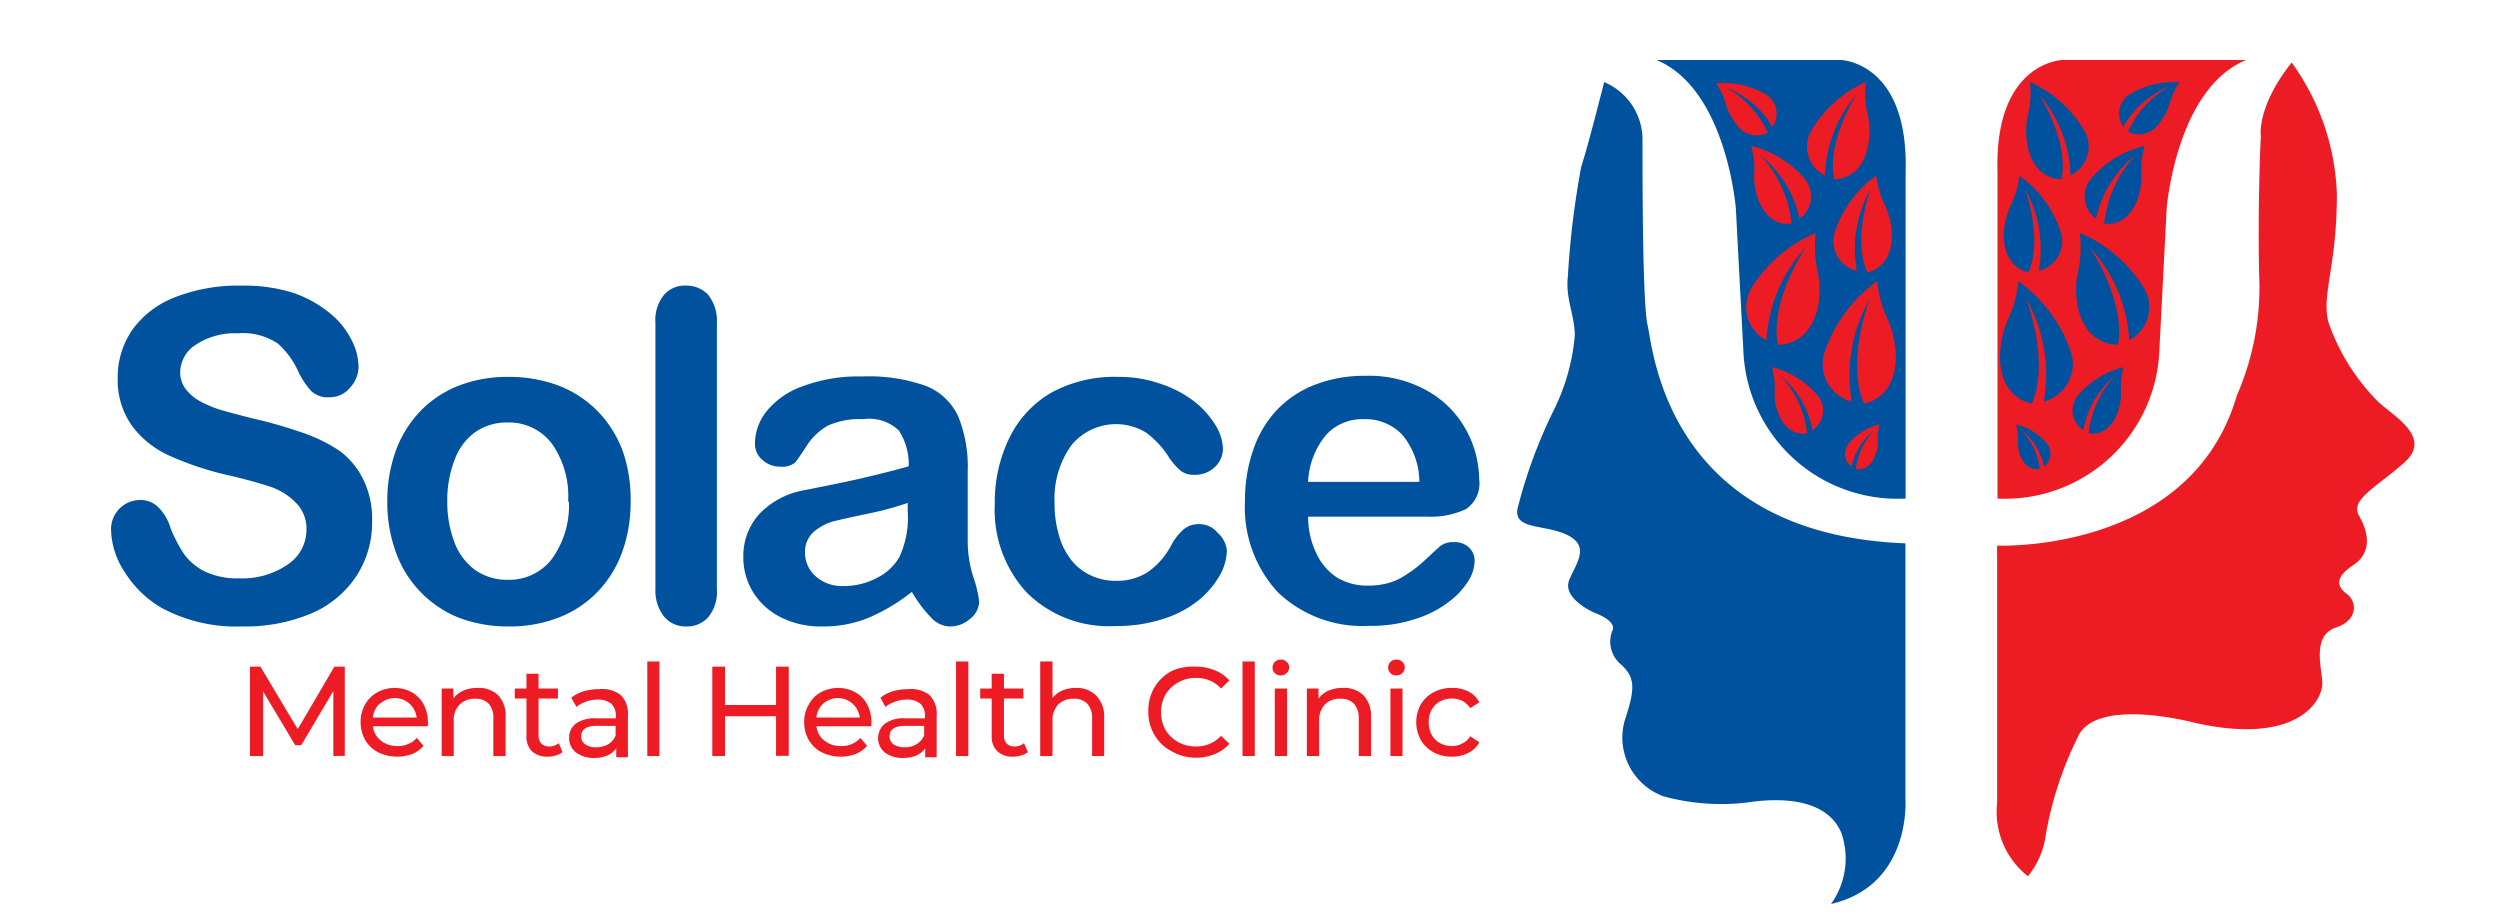 <svg id="Layer_1" data-name="Layer 1" xmlns="http://www.w3.org/2000/svg" viewBox="0 0 120 44.36"><defs><style>.cls-1{fill:#00529e;}.cls-2{fill:#ed1c24;}</style></defs><title>solace logo</title><path class="cls-1" d="M17.86,25.05a4.66,4.66,0,0,1-.74,2.58A4.89,4.89,0,0,1,15,29.42a8.15,8.15,0,0,1-3.38.65,7.58,7.58,0,0,1-3.86-.89A5.11,5.11,0,0,1,6,27.48a3.83,3.83,0,0,1-.67-2.06A1.4,1.4,0,0,1,6.72,24a1.2,1.2,0,0,1,.86.33,2.33,2.33,0,0,1,.6,1,6.69,6.69,0,0,0,.65,1.26,2.74,2.74,0,0,0,1,.84,3.65,3.65,0,0,0,1.67.33,3.82,3.82,0,0,0,2.32-.67,2,2,0,0,0,.89-1.65,1.74,1.74,0,0,0-.48-1.28A3.08,3.08,0,0,0,13,23.37c-.51-.17-1.19-.36-2-.55a14.85,14.85,0,0,1-2.85-.94,4.55,4.55,0,0,1-1.82-1.45,3.79,3.79,0,0,1-.68-2.29,4,4,0,0,1,.71-2.32,4.52,4.52,0,0,1,2.06-1.56,8.33,8.33,0,0,1,3.18-.55,7.89,7.89,0,0,1,2.52.36,5.78,5.78,0,0,1,1.76,1,3.88,3.88,0,0,1,1,1.26,2.87,2.87,0,0,1,.33,1.28,1.49,1.49,0,0,1-.41,1,1.27,1.27,0,0,1-1,.46,1.17,1.17,0,0,1-.83-.27,3.71,3.71,0,0,1-.62-.9,4.07,4.07,0,0,0-1-1.4,3,3,0,0,0-1.94-.5,3.38,3.38,0,0,0-2,.54,1.59,1.59,0,0,0-.76,1.31,1.34,1.34,0,0,0,.26.82,2.24,2.24,0,0,0,.71.6,5.64,5.64,0,0,0,.92.39c.31.09.82.23,1.53.41a22.26,22.26,0,0,1,2.42.69,7.42,7.42,0,0,1,1.85.91A3.8,3.8,0,0,1,17.43,23,4.28,4.28,0,0,1,17.86,25.05Z"/><path class="cls-1" d="M30.27,24.08a7,7,0,0,1-.41,2.43,5.37,5.37,0,0,1-1.19,1.91,5.11,5.11,0,0,1-1.85,1.22,6.46,6.46,0,0,1-2.43.43A6.59,6.59,0,0,1,22,29.64a5.3,5.3,0,0,1-3-3.14,6.94,6.94,0,0,1-.41-2.42A7.11,7.11,0,0,1,19,21.63a5.5,5.5,0,0,1,1.18-1.9A5.22,5.22,0,0,1,22,18.52a6.46,6.46,0,0,1,2.41-.43,6.74,6.74,0,0,1,2.43.43,5.3,5.3,0,0,1,1.86,1.23,5.42,5.42,0,0,1,1.19,1.9A7,7,0,0,1,30.27,24.08Zm-3,0a4.38,4.38,0,0,0-.79-2.8,2.58,2.58,0,0,0-2.13-1,2.64,2.64,0,0,0-1.52.45,2.79,2.79,0,0,0-1,1.32,5.31,5.31,0,0,0-.36,2,5.44,5.44,0,0,0,.35,2,2.94,2.94,0,0,0,1,1.32,2.67,2.67,0,0,0,1.54.46,2.58,2.58,0,0,0,2.13-1A4.39,4.39,0,0,0,27.31,24.08Z"/><path class="cls-1" d="M31.46,28.28V15.5a1.92,1.92,0,0,1,.4-1.33,1.3,1.3,0,0,1,1.06-.46,1.41,1.41,0,0,1,1.08.45,2,2,0,0,1,.41,1.34V28.28A1.91,1.91,0,0,1,34,29.62a1.37,1.37,0,0,1-1.07.45,1.33,1.33,0,0,1-1.05-.47A2,2,0,0,1,31.46,28.28Z"/><path class="cls-1" d="M43.77,28.41a9.21,9.21,0,0,1-2.07,1.24,5.7,5.7,0,0,1-2.24.42,4.23,4.23,0,0,1-2-.45,3.29,3.29,0,0,1-1.32-1.21,3.18,3.18,0,0,1-.46-1.67,3,3,0,0,1,.76-2.06,3.9,3.9,0,0,1,2.11-1.14L40,23.25c.74-.15,1.37-.29,1.9-.42s1.1-.27,1.72-.45a3,3,0,0,0-.47-1.71,2.06,2.06,0,0,0-1.72-.55,3.71,3.71,0,0,0-1.69.31,2.89,2.89,0,0,0-1,.94c-.27.42-.46.69-.57.83a1,1,0,0,1-.72.2,1.25,1.25,0,0,1-.85-.32,1,1,0,0,1-.36-.82,2.49,2.49,0,0,1,.55-1.51,3.87,3.87,0,0,1,1.71-1.2,7.68,7.68,0,0,1,2.9-.48,8.14,8.14,0,0,1,3.06.46A2.87,2.87,0,0,1,46,20a6.44,6.44,0,0,1,.45,2.63v1.76c0,.48,0,1,0,1.61a5.73,5.73,0,0,0,.28,1.73A5.58,5.58,0,0,1,47,28.87a1.07,1.07,0,0,1-.42.82,1.45,1.45,0,0,1-1,.38,1.27,1.27,0,0,1-.89-.43A6.2,6.2,0,0,1,43.77,28.41Zm-.2-4.27a15,15,0,0,1-1.88.51c-.82.17-1.39.3-1.71.38a2.46,2.46,0,0,0-.91.49,1.27,1.27,0,0,0-.43,1,1.51,1.51,0,0,0,.51,1.14,1.89,1.89,0,0,0,1.33.47,3.39,3.39,0,0,0,1.61-.39,2.53,2.53,0,0,0,1.08-1,4.49,4.49,0,0,0,.4-2.21Z"/><path class="cls-1" d="M58.89,26.42a2.55,2.55,0,0,1-.33,1.18,4.31,4.31,0,0,1-1,1.19,5.18,5.18,0,0,1-1.7.91,7.27,7.27,0,0,1-2.31.35,5.6,5.6,0,0,1-4.26-1.6,5.85,5.85,0,0,1-1.54-4.26A7,7,0,0,1,48.46,21a5.05,5.05,0,0,1,2-2.15,6.29,6.29,0,0,1,3.18-.76,6.07,6.07,0,0,1,2.09.34,5.4,5.4,0,0,1,1.62.86,4.27,4.27,0,0,1,1,1.13,2.24,2.24,0,0,1,.35,1.11,1.2,1.2,0,0,1-.4.9,1.36,1.36,0,0,1-1,.36,1,1,0,0,1-.61-.18,3.14,3.14,0,0,1-.55-.61,4.39,4.39,0,0,0-1.12-1.23,2.77,2.77,0,0,0-3.6.61,4.42,4.42,0,0,0-.8,2.78,5.24,5.24,0,0,0,.21,1.53,3.32,3.32,0,0,0,.59,1.19,2.6,2.6,0,0,0,.94.74,2.82,2.82,0,0,0,1.21.26,2.75,2.75,0,0,0,1.51-.41,3.68,3.68,0,0,0,1.12-1.26,2.72,2.72,0,0,1,.58-.77,1.09,1.09,0,0,1,.77-.28,1.11,1.11,0,0,1,.89.41A1.29,1.29,0,0,1,58.89,26.42Z"/><path class="cls-1" d="M68.55,24.8H62.79a4,4,0,0,0,.4,1.77,2.76,2.76,0,0,0,1,1.16,2.82,2.82,0,0,0,1.44.38,3.74,3.74,0,0,0,1-.12,2.9,2.9,0,0,0,.84-.39,6.21,6.21,0,0,0,.76-.56l.89-.82a1,1,0,0,1,.65-.2,1,1,0,0,1,.73.25.87.87,0,0,1,.28.7,1.85,1.85,0,0,1-.31.93,3.71,3.71,0,0,1-.94,1,5.15,5.15,0,0,1-1.59.81,6.7,6.7,0,0,1-2.2.33,5.87,5.87,0,0,1-4.41-1.62,6,6,0,0,1-1.57-4.39,7.27,7.27,0,0,1,.39-2.42,5.25,5.25,0,0,1,1.13-1.92,5,5,0,0,1,1.83-1.22,6.51,6.51,0,0,1,2.42-.43,5.68,5.68,0,0,1,3,.73,4.77,4.77,0,0,1,1.85,1.88A5,5,0,0,1,71,23a1.48,1.48,0,0,1-.64,1.44A3.94,3.94,0,0,1,68.55,24.8Zm-5.76-1.67h5.34a3.57,3.57,0,0,0-.82-2.26,2.43,2.43,0,0,0-1.86-.75,2.34,2.34,0,0,0-1.8.76A3.74,3.74,0,0,0,62.79,23.13Z"/><path class="cls-2" d="M16,36.29V33.17l-1.54,2.6h-.29l-1.54-2.58v3.1H12V32h.5l1.79,3,1.76-3h.5v4.28Z"/><path class="cls-2" d="M20.53,34.86H17.9a1,1,0,0,0,.38.69,1.23,1.23,0,0,0,.79.26,1.21,1.21,0,0,0,.94-.39l.32.38a1.42,1.42,0,0,1-.54.39,2.09,2.09,0,0,1-1.64-.08,1.53,1.53,0,0,1-.62-.59,1.73,1.73,0,0,1-.22-.85,1.7,1.7,0,0,1,.21-.85,1.52,1.52,0,0,1,.59-.59,1.75,1.75,0,0,1,1.66,0,1.47,1.47,0,0,1,.57.59,1.85,1.85,0,0,1,.2.86A1.21,1.21,0,0,1,20.53,34.86Zm-2.3-1.09a1,1,0,0,0-.33.67H20a1.06,1.06,0,0,0-1.75-.67Z"/><path class="cls-2" d="M23.91,33.37a1.42,1.42,0,0,1,.36,1.05v1.87h-.59v-1.8a1,1,0,0,0-.22-.71.85.85,0,0,0-.65-.24,1,1,0,0,0-.75.28,1.05,1.05,0,0,0-.28.8v1.67H21.2V33.05h.56v.48a1.21,1.21,0,0,1,.48-.38,1.67,1.67,0,0,1,.69-.13A1.34,1.34,0,0,1,23.91,33.37Z"/><path class="cls-2" d="M27,36.1a.74.74,0,0,1-.32.16,1.23,1.23,0,0,1-.39.06,1.08,1.08,0,0,1-.76-.26,1,1,0,0,1-.26-.75V33.53h-.56v-.48h.56v-.71h.58v.71h.93v.48h-.93v1.75a.63.63,0,0,0,.13.41.52.52,0,0,0,.38.14.68.68,0,0,0,.46-.16Z"/><path class="cls-2" d="M29.78,33.35a1.25,1.25,0,0,1,.36,1v2h-.56v-.43a1,1,0,0,1-.42.34,1.56,1.56,0,0,1-.64.12,1.39,1.39,0,0,1-.87-.26.85.85,0,0,1-.33-.69.84.84,0,0,1,.31-.69,1.56,1.56,0,0,1,1-.26h.93v-.11a.76.76,0,0,0-.22-.59,1,1,0,0,0-.65-.2,1.54,1.54,0,0,0-.56.1,1.44,1.44,0,0,0-.46.25l-.25-.44a1.89,1.89,0,0,1,.6-.31,2.55,2.55,0,0,1,.74-.1A1.47,1.47,0,0,1,29.78,33.35Zm-.58,2.37a.85.85,0,0,0,.35-.42v-.46h-.9c-.5,0-.75.17-.75.5a.44.44,0,0,0,.19.39.9.9,0,0,0,.53.14A1.11,1.11,0,0,0,29.2,35.72Z"/><path class="cls-2" d="M31.07,31.75h.58v4.54h-.58Z"/><path class="cls-2" d="M37.86,32v4.28h-.61V34.38H34.8v1.91h-.61V32h.61v1.84h2.45V32Z"/><path class="cls-2" d="M41.82,34.86H39.19a1,1,0,0,0,.38.69,1.23,1.23,0,0,0,.79.26,1.21,1.21,0,0,0,.94-.39l.32.38a1.42,1.42,0,0,1-.54.39,2.09,2.09,0,0,1-1.64-.08,1.53,1.53,0,0,1-.62-.59,1.73,1.73,0,0,1-.22-.85,1.61,1.61,0,0,1,.22-.85,1.43,1.43,0,0,1,.58-.59,1.75,1.75,0,0,1,1.66,0,1.47,1.47,0,0,1,.57.59,1.85,1.85,0,0,1,.2.86A1.21,1.21,0,0,1,41.82,34.86Zm-2.3-1.09a1,1,0,0,0-.33.67h2.08a1.06,1.06,0,0,0-1.75-.67Z"/><path class="cls-2" d="M44.6,33.35a1.25,1.25,0,0,1,.36,1v2h-.55v-.43a1,1,0,0,1-.42.34,1.6,1.6,0,0,1-.65.12,1.39,1.39,0,0,1-.87-.26.9.9,0,0,1,0-1.38,1.53,1.53,0,0,1,1-.26h.93v-.11a.79.79,0,0,0-.22-.59,1,1,0,0,0-.65-.2,1.63,1.63,0,0,0-.57.1,1.56,1.56,0,0,0-.46.25l-.24-.44a1.74,1.74,0,0,1,.59-.31,2.59,2.59,0,0,1,.74-.1A1.45,1.45,0,0,1,44.6,33.35ZM44,35.72a.93.93,0,0,0,.36-.42v-.46h-.91c-.5,0-.75.17-.75.5a.47.47,0,0,0,.19.39.92.92,0,0,0,.53.14A1.09,1.09,0,0,0,44,35.72Z"/><path class="cls-2" d="M45.89,31.75h.59v4.54h-.59Z"/><path class="cls-2" d="M49.34,36.1a.8.8,0,0,1-.32.16,1.32,1.32,0,0,1-.39.06,1.06,1.06,0,0,1-.76-.26,1,1,0,0,1-.27-.75V33.53h-.55v-.48h.55v-.71h.59v.71h.93v.48h-.93v1.75a.58.58,0,0,0,.13.41.51.51,0,0,0,.38.14.64.64,0,0,0,.45-.16Z"/><path class="cls-2" d="M52.6,33.37A1.42,1.42,0,0,1,53,34.42v1.87h-.58v-1.8a1,1,0,0,0-.23-.71.85.85,0,0,0-.65-.24,1,1,0,0,0-.75.28,1.09,1.09,0,0,0-.27.8v1.67h-.59V31.75h.59V33.5a1.27,1.27,0,0,1,.48-.36,1.69,1.69,0,0,1,.66-.12A1.32,1.32,0,0,1,52.6,33.37Z"/><path class="cls-2" d="M56.22,36.05a2,2,0,0,1-.81-.78,2.13,2.13,0,0,1-.29-1.12A2.16,2.16,0,0,1,55.41,33a2.1,2.1,0,0,1,.81-.78A2.4,2.4,0,0,1,57.38,32a2.29,2.29,0,0,1,.92.17,1.85,1.85,0,0,1,.71.49l-.4.39a1.58,1.58,0,0,0-1.2-.51,1.64,1.64,0,0,0-.86.22,1.57,1.57,0,0,0-.61.59,1.78,1.78,0,0,0,0,1.68,1.65,1.65,0,0,0,.61.59,1.74,1.74,0,0,0,.86.21,1.59,1.59,0,0,0,1.2-.51l.4.38a1.87,1.87,0,0,1-.71.5,2.32,2.32,0,0,1-.92.17A2.34,2.34,0,0,1,56.22,36.05Z"/><path class="cls-2" d="M59.64,31.75h.59v4.54h-.59Z"/><path class="cls-2" d="M61.19,32.31a.37.37,0,0,1-.11-.27.4.4,0,0,1,.11-.27.42.42,0,0,1,.29-.11.36.36,0,0,1,.28.11.34.34,0,0,1,.12.26.38.38,0,0,1-.12.28.39.39,0,0,1-.28.11A.38.38,0,0,1,61.19,32.31Zm0,.74h.59v3.24h-.59Z"/><path class="cls-2" d="M65.44,33.37a1.43,1.43,0,0,1,.37,1.05v1.87h-.59v-1.8a1,1,0,0,0-.23-.71.84.84,0,0,0-.65-.24,1,1,0,0,0-.75.28,1.09,1.09,0,0,0-.27.8v1.67h-.59V33.05h.56v.48a1.21,1.21,0,0,1,.48-.38,1.67,1.67,0,0,1,.69-.13A1.32,1.32,0,0,1,65.44,33.37Z"/><path class="cls-2" d="M66.74,32.31a.37.37,0,0,1-.11-.27.4.4,0,0,1,.11-.27.42.42,0,0,1,.29-.11.36.36,0,0,1,.28.11.34.34,0,0,1,.12.26.38.38,0,0,1-.12.28.39.39,0,0,1-.28.11A.38.38,0,0,1,66.74,32.31Zm0,.74h.58v3.24h-.58Z"/><path class="cls-2" d="M68.81,36.11a1.57,1.57,0,0,1-.61-.59,1.77,1.77,0,0,1,0-1.71,1.55,1.55,0,0,1,.61-.58,1.82,1.82,0,0,1,.88-.21,1.67,1.67,0,0,1,.79.17,1.21,1.21,0,0,1,.53.52l-.44.28a1.06,1.06,0,0,0-.38-.35,1.18,1.18,0,0,0-.5-.11,1.2,1.2,0,0,0-.57.14,1,1,0,0,0-.4.4,1.16,1.16,0,0,0-.14.6,1.21,1.21,0,0,0,.14.6,1,1,0,0,0,.4.4,1.2,1.2,0,0,0,.57.14,1.06,1.06,0,0,0,.5-.12.91.91,0,0,0,.38-.35l.44.29a1.24,1.24,0,0,1-.53.51,1.67,1.67,0,0,1-.79.18A1.82,1.82,0,0,1,68.81,36.11Z"/><path class="cls-2" d="M110,3a11.43,11.43,0,0,1,2.17,6.31c0,3.52-.74,4.79-.41,6.14a10,10,0,0,0,2.41,3.85c.7.66,2.58,1.68,1.27,2.87s-2.66,1.8-2.21,2.58.66,1.76-.28,2.38-.74,1.06-.29,1.39.57,1.23-.53,1.6-.74,1.72-.66,2.58-1.11,3.11-6.1,2c0,0-4.84-1.31-5.66.73a17.07,17.07,0,0,0-1.51,4.63,3.93,3.93,0,0,1-.86,2,3.94,3.94,0,0,1-1.48-3.51V26.19s9.3.4,11.51-7.21a12.9,12.9,0,0,0,1.07-5.75c-.08-3.51.08-6.71.08-6.71S108.31,5.13,110,3Z"/><path class="cls-1" d="M77,3.94a3,3,0,0,1,1.84,2.7c0,2,0,8,.25,9s.86,10,12.37,10.44V38.31s.33,4.18-3.57,5.08a3.75,3.75,0,0,0,.5-3.4c-.74-1.76-3.11-1.64-4.16-1.52a10.56,10.56,0,0,1-4.36-.24A3,3,0,0,1,78,34.54c.49-1.47.49-2-.16-2.62a1.42,1.42,0,0,1-.45-1.64c.16-.29-.21-.61-.74-.82S75,28.6,75.33,27.82s1-1.59-.08-2.13-2.54-.24-2.42-1.23a23.88,23.88,0,0,1,1.76-4.79,9.94,9.94,0,0,0,1-3.56c0-1-.46-1.76-.33-2.87A41.31,41.31,0,0,1,75.9,8C76.23,7,77,3.94,77,3.94Z"/><path class="cls-2" d="M107.81,2.88H99s-3.28.08-3.12,5.4V23.93A7.41,7.41,0,0,0,103.64,17l.36-7S104.45,4.27,107.81,2.88Z"/><path class="cls-1" d="M79.51,2.88h8.85s3.27.08,3.11,5.4V23.93A7.4,7.4,0,0,1,83.69,17l-.37-7S82.87,4.27,79.51,2.88Z"/><path class="cls-2" d="M85.07,6.09a1.08,1.08,0,0,0-.28-1.54A4,4,0,0,0,82.37,4a3.11,3.11,0,0,1,.47,1,2.52,2.52,0,0,0,.49.93,1.16,1.16,0,0,0,1.52.44,4.67,4.67,0,0,0-2-2.17A4.37,4.37,0,0,1,85.07,6.09Z"/><path class="cls-2" d="M86.38,10.5a1.33,1.33,0,0,0,.26-1.9A4.9,4.9,0,0,0,84.05,7a3.84,3.84,0,0,1,.15,1.38,3.19,3.19,0,0,0,.22,1.26C85,11,86,10.72,86,10.72a5.7,5.7,0,0,0-1.52-3.29A5.37,5.37,0,0,1,86.38,10.5Z"/><path class="cls-2" d="M87,20.64A1.12,1.12,0,0,0,87.26,19a4.21,4.21,0,0,0-2.21-1.38,3.28,3.28,0,0,1,.13,1.18,2.63,2.63,0,0,0,.19,1.07c.47,1.16,1.37.93,1.37.93a4.86,4.86,0,0,0-1.3-2.8A4.53,4.53,0,0,1,87,20.64Z"/><path class="cls-2" d="M88.87,22.39a.76.76,0,0,1-.14-1.09,2.78,2.78,0,0,1,1.49-.93,2.2,2.2,0,0,0-.09.79,1.66,1.66,0,0,1-.13.73c-.31.78-.92.62-.92.62A3.29,3.29,0,0,1,90,20.62,3.09,3.09,0,0,0,88.87,22.39Z"/><path class="cls-2" d="M84.79,16.33a1.79,1.79,0,0,1-.74-2.47,6.68,6.68,0,0,1,3.11-2.68,5.37,5.37,0,0,0,.09,1.87,4.33,4.33,0,0,1,0,1.72c-.45,1.91-1.92,1.77-1.92,1.77-.39-2.12,1.35-4.67,1.35-4.67A7.14,7.14,0,0,0,84.79,16.33Z"/><path class="cls-2" d="M88.88,19.27a1.85,1.85,0,0,1-1.31-2.33A6.91,6.91,0,0,1,90.1,13.5a5.54,5.54,0,0,0,.53,1.87A4.59,4.59,0,0,1,91,17.12c0,2.05-1.53,2.25-1.53,2.25-.88-2.07.29-5.05.29-5.05A7.45,7.45,0,0,0,88.88,19.27Z"/><path class="cls-2" d="M87.6,8.42a1.53,1.53,0,0,1-.68-2.11,5.76,5.76,0,0,1,2.63-2.37,4.71,4.71,0,0,0,.11,1.61,3.69,3.69,0,0,1,0,1.48c-.35,1.66-1.62,1.57-1.62,1.57-.38-1.83,1.07-4.06,1.07-4.06A6.21,6.21,0,0,0,87.6,8.42Z"/><path class="cls-2" d="M89.13,13a1.46,1.46,0,0,1-1.07-1.82,5.41,5.41,0,0,1,2-2.75,4.37,4.37,0,0,0,.44,1.47,3.61,3.61,0,0,1,.31,1.38c0,1.62-1.18,1.79-1.18,1.79-.73-1.62.16-4,.16-4A5.83,5.83,0,0,0,89.13,13Z"/><path class="cls-1" d="M101.92,6.09a1.09,1.09,0,0,1,.27-1.54,4.06,4.06,0,0,1,2.42-.6,3.33,3.33,0,0,0-.46,1,2.52,2.52,0,0,1-.49.93,1.16,1.16,0,0,1-1.52.44,4.67,4.67,0,0,1,2-2.17A4.32,4.32,0,0,0,101.92,6.09Z"/><path class="cls-1" d="M100.61,10.5a1.33,1.33,0,0,1-.26-1.9A4.9,4.9,0,0,1,102.94,7a3.84,3.84,0,0,0-.15,1.38,3.19,3.19,0,0,1-.22,1.26C102,11,101,10.72,101,10.72a5.7,5.7,0,0,1,1.52-3.29A5.3,5.3,0,0,0,100.61,10.5Z"/><path class="cls-1" d="M100,20.64A1.11,1.11,0,0,1,99.73,19a4.19,4.19,0,0,1,2.2-1.38,3.56,3.56,0,0,0-.12,1.18,2.81,2.81,0,0,1-.19,1.07c-.47,1.16-1.37.93-1.37.93a4.86,4.86,0,0,1,1.3-2.8A4.53,4.53,0,0,0,100,20.64Z"/><path class="cls-1" d="M98.11,22.39a.76.76,0,0,0,.15-1.09,2.78,2.78,0,0,0-1.49-.93,2.2,2.2,0,0,1,.09.79,1.81,1.81,0,0,0,.12.73c.32.78.93.62.93.62A3.27,3.27,0,0,0,97,20.62,3,3,0,0,1,98.11,22.39Z"/><path class="cls-1" d="M102.2,16.33a1.79,1.79,0,0,0,.73-2.47,6.67,6.67,0,0,0-3.1-2.68,5.37,5.37,0,0,1-.09,1.87,4.33,4.33,0,0,0,0,1.72c.45,1.91,1.92,1.77,1.92,1.77.39-2.12-1.35-4.67-1.35-4.67A7.14,7.14,0,0,1,102.2,16.33Z"/><path class="cls-1" d="M98.1,19.27a1.86,1.86,0,0,0,1.32-2.33,6.91,6.91,0,0,0-2.54-3.44,5.27,5.27,0,0,1-.52,1.87A4.8,4.8,0,0,0,96,17.12c0,2.05,1.53,2.25,1.53,2.25.89-2.07-.28-5.05-.28-5.05A7.41,7.41,0,0,1,98.1,19.27Z"/><path class="cls-1" d="M99.38,8.42a1.53,1.53,0,0,0,.69-2.11,5.76,5.76,0,0,0-2.63-2.37,4.71,4.71,0,0,1-.11,1.61,3.69,3.69,0,0,0,0,1.48c.35,1.66,1.62,1.57,1.62,1.57.38-1.83-1.07-4.06-1.07-4.06A6.16,6.16,0,0,1,99.38,8.42Z"/><path class="cls-1" d="M97.86,13a1.47,1.47,0,0,0,1.07-1.82,5.41,5.41,0,0,0-2-2.75,4.37,4.37,0,0,1-.44,1.47,3.61,3.61,0,0,0-.31,1.38c0,1.62,1.18,1.79,1.18,1.79.73-1.62-.16-4-.16-4A5.9,5.9,0,0,1,97.86,13Z"/></svg>